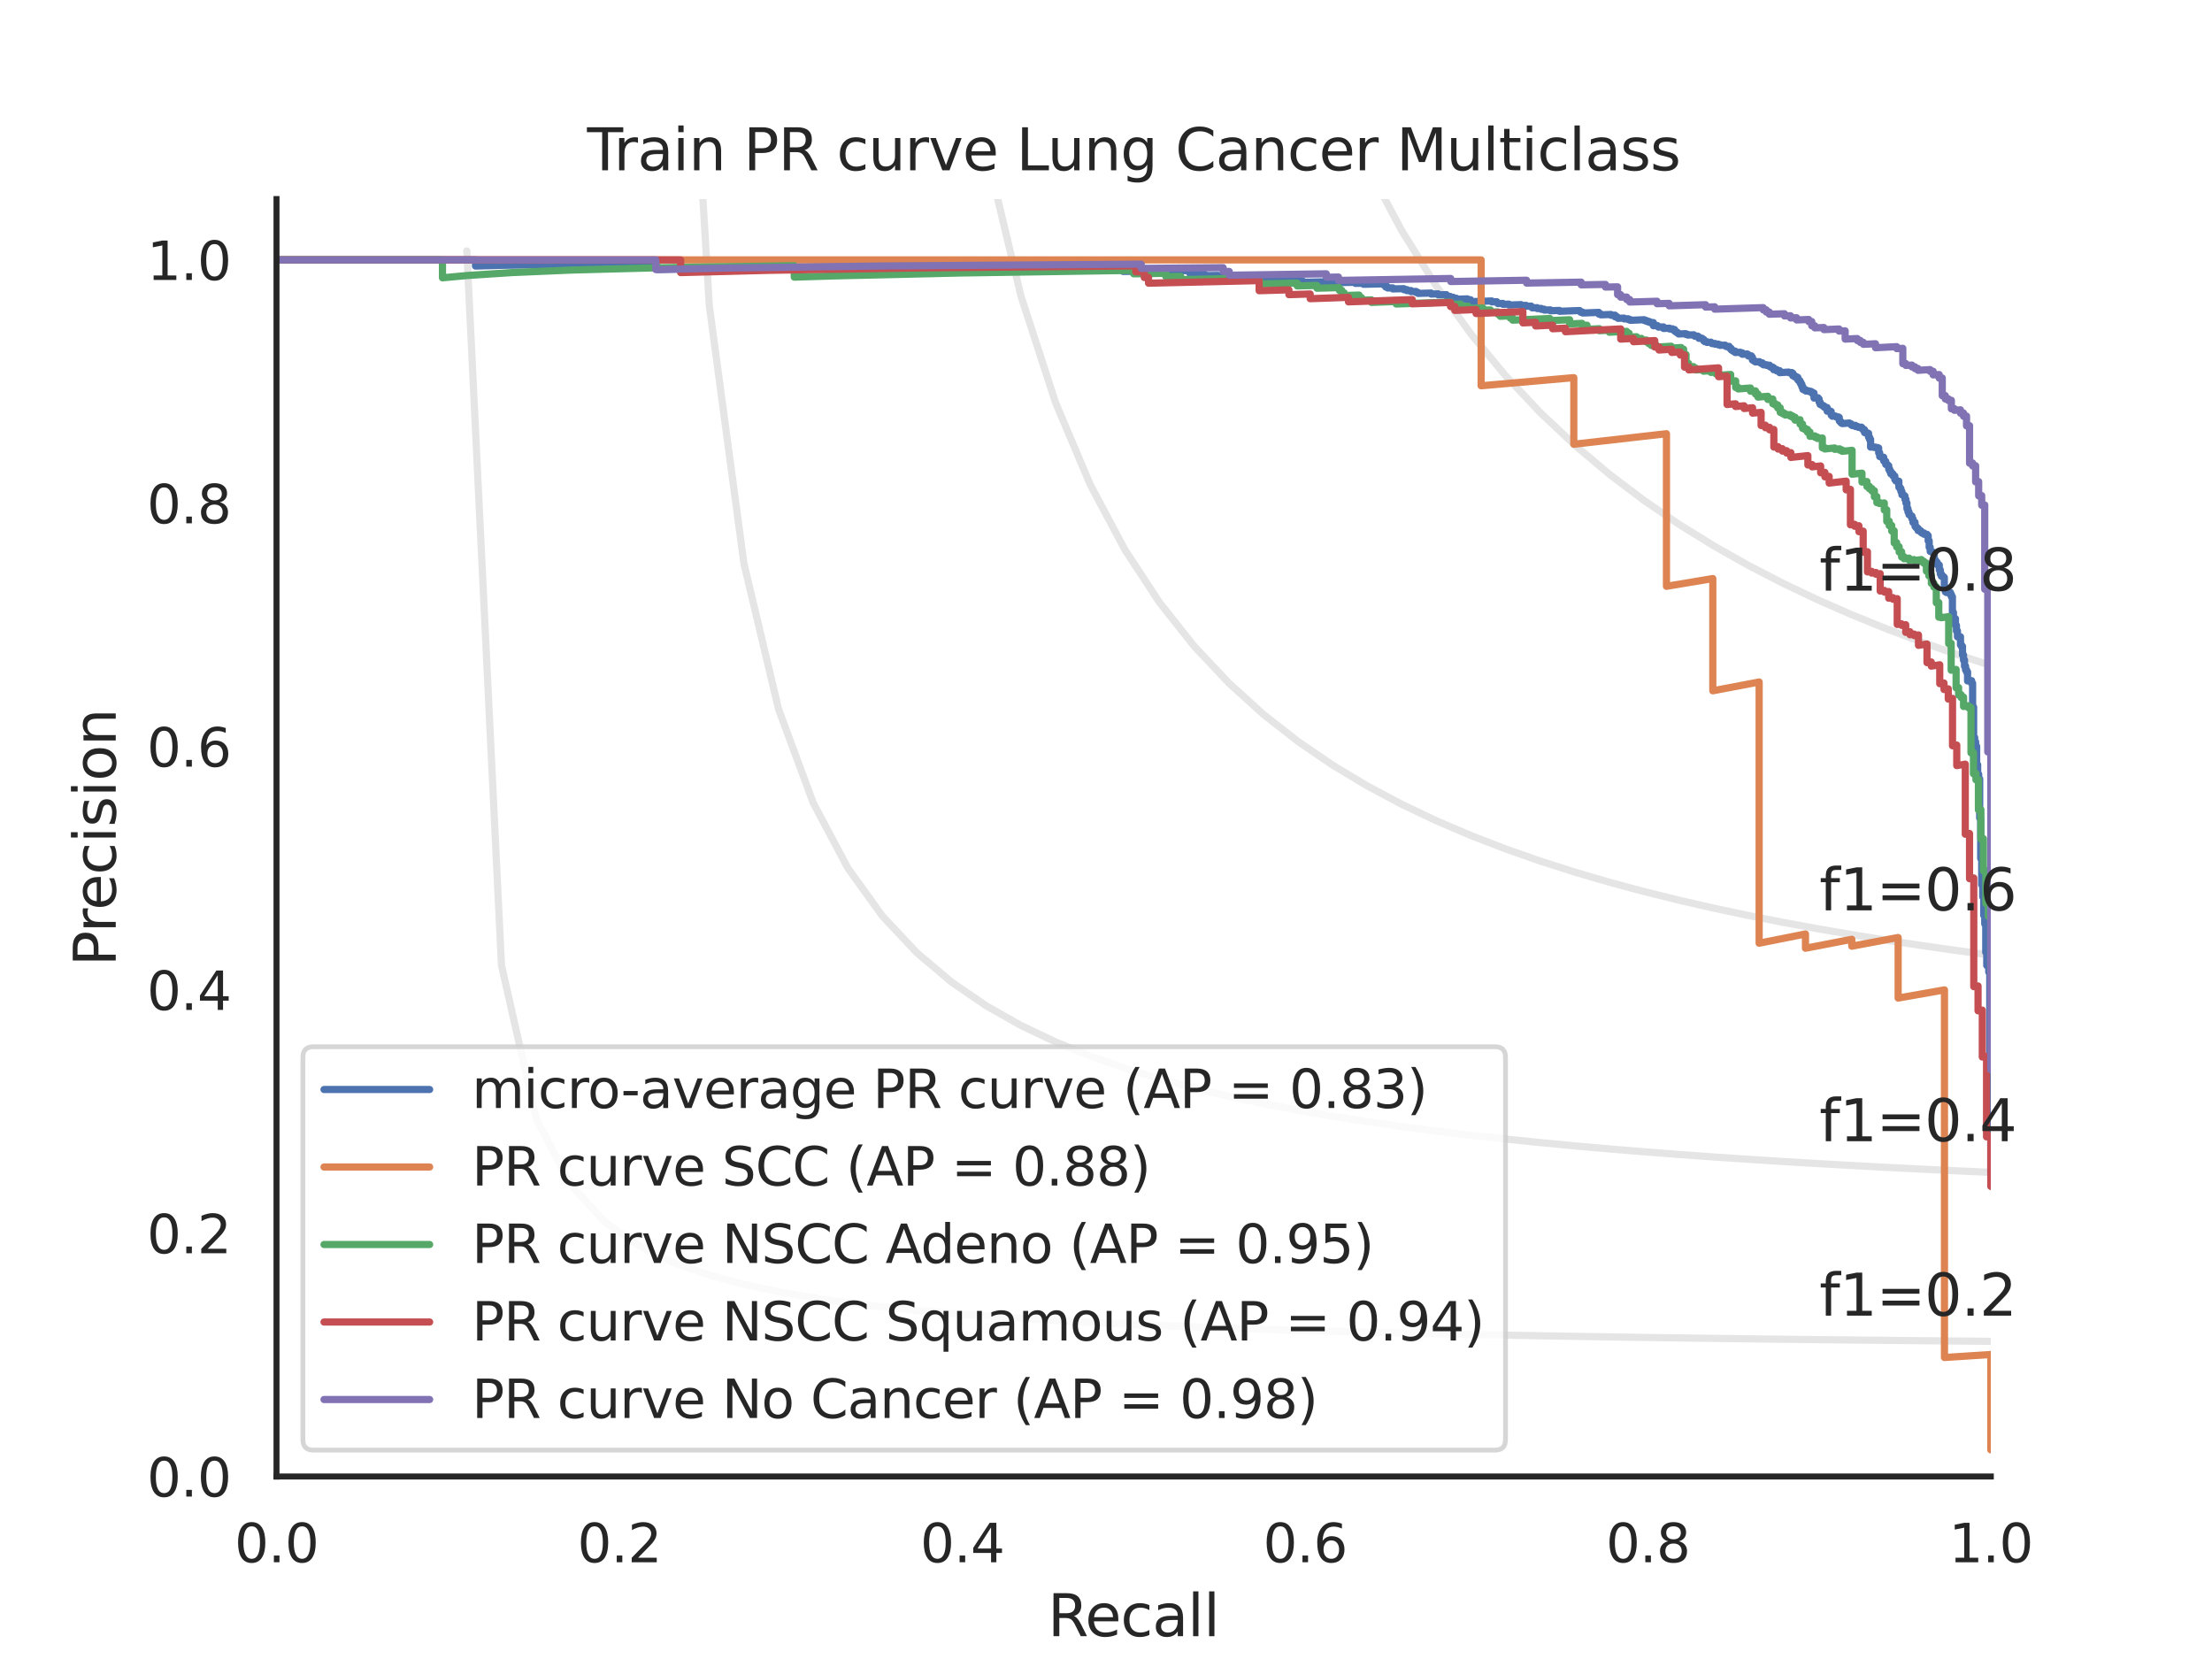 <?xml version="1.0" encoding="utf-8" standalone="no"?>
<!DOCTYPE svg PUBLIC "-//W3C//DTD SVG 1.1//EN"
  "http://www.w3.org/Graphics/SVG/1.1/DTD/svg11.dtd">
<svg xmlns:xlink="http://www.w3.org/1999/xlink" width="460.8pt" height="345.6pt" viewBox="0 0 460.8 345.6" xmlns="http://www.w3.org/2000/svg" version="1.1">
 <defs>
  <style type="text/css">*{stroke-linejoin: round; stroke-linecap: butt}</style>
 </defs>
 <g id="figure_1">
  <g id="patch_1">
   <path d="M 0 345.6 
L 460.8 345.6 
L 460.8 0 
L 0 0 
z
" style="fill: #ffffff"/>
  </g>
  <g id="axes_1">
   <g id="patch_2">
    <path d="M 57.6 307.584 
L 414.72 307.584 
L 414.72 41.472 
L 57.6 41.472 
z
" style="fill: #ffffff"/>
   </g>
   <g id="matplotlib.axis_1">
    <g id="xtick_1">
     <g id="text_1">
      <!-- 0.0 -->
      <g style="fill: #262626" transform="translate(48.853 325.442) scale(0.11 -0.11)">
       <defs>
        <path id="DejaVuSans-30" d="M 2034 4250 
Q 1547 4250 1301 3770 
Q 1056 3291 1056 2328 
Q 1056 1369 1301 889 
Q 1547 409 2034 409 
Q 2525 409 2770 889 
Q 3016 1369 3016 2328 
Q 3016 3291 2770 3770 
Q 2525 4250 2034 4250 
z
M 2034 4750 
Q 2819 4750 3233 4129 
Q 3647 3509 3647 2328 
Q 3647 1150 3233 529 
Q 2819 -91 2034 -91 
Q 1250 -91 836 529 
Q 422 1150 422 2328 
Q 422 3509 836 4129 
Q 1250 4750 2034 4750 
z
" transform="scale(0.016)"/>
        <path id="DejaVuSans-2e" d="M 684 794 
L 1344 794 
L 1344 0 
L 684 0 
L 684 794 
z
" transform="scale(0.016)"/>
       </defs>
       <use xlink:href="#DejaVuSans-30"/>
       <use xlink:href="#DejaVuSans-2e" x="63.623"/>
       <use xlink:href="#DejaVuSans-30" x="95.41"/>
      </g>
     </g>
    </g>
    <g id="xtick_2">
     <g id="text_2">
      <!-- 0.2 -->
      <g style="fill: #262626" transform="translate(120.277 325.442) scale(0.11 -0.11)">
       <defs>
        <path id="DejaVuSans-32" d="M 1228 531 
L 3431 531 
L 3431 0 
L 469 0 
L 469 531 
Q 828 903 1448 1529 
Q 2069 2156 2228 2338 
Q 2531 2678 2651 2914 
Q 2772 3150 2772 3378 
Q 2772 3750 2511 3984 
Q 2250 4219 1831 4219 
Q 1534 4219 1204 4116 
Q 875 4013 500 3803 
L 500 4441 
Q 881 4594 1212 4672 
Q 1544 4750 1819 4750 
Q 2544 4750 2975 4387 
Q 3406 4025 3406 3419 
Q 3406 3131 3298 2873 
Q 3191 2616 2906 2266 
Q 2828 2175 2409 1742 
Q 1991 1309 1228 531 
z
" transform="scale(0.016)"/>
       </defs>
       <use xlink:href="#DejaVuSans-30"/>
       <use xlink:href="#DejaVuSans-2e" x="63.623"/>
       <use xlink:href="#DejaVuSans-32" x="95.41"/>
      </g>
     </g>
    </g>
    <g id="xtick_3">
     <g id="text_3">
      <!-- 0.4 -->
      <g style="fill: #262626" transform="translate(191.701 325.442) scale(0.11 -0.11)">
       <defs>
        <path id="DejaVuSans-34" d="M 2419 4116 
L 825 1625 
L 2419 1625 
L 2419 4116 
z
M 2253 4666 
L 3047 4666 
L 3047 1625 
L 3713 1625 
L 3713 1100 
L 3047 1100 
L 3047 0 
L 2419 0 
L 2419 1100 
L 313 1100 
L 313 1709 
L 2253 4666 
z
" transform="scale(0.016)"/>
       </defs>
       <use xlink:href="#DejaVuSans-30"/>
       <use xlink:href="#DejaVuSans-2e" x="63.623"/>
       <use xlink:href="#DejaVuSans-34" x="95.41"/>
      </g>
     </g>
    </g>
    <g id="xtick_4">
     <g id="text_4">
      <!-- 0.6 -->
      <g style="fill: #262626" transform="translate(263.125 325.442) scale(0.11 -0.11)">
       <defs>
        <path id="DejaVuSans-36" d="M 2113 2584 
Q 1688 2584 1439 2293 
Q 1191 2003 1191 1497 
Q 1191 994 1439 701 
Q 1688 409 2113 409 
Q 2538 409 2786 701 
Q 3034 994 3034 1497 
Q 3034 2003 2786 2293 
Q 2538 2584 2113 2584 
z
M 3366 4563 
L 3366 3988 
Q 3128 4100 2886 4159 
Q 2644 4219 2406 4219 
Q 1781 4219 1451 3797 
Q 1122 3375 1075 2522 
Q 1259 2794 1537 2939 
Q 1816 3084 2150 3084 
Q 2853 3084 3261 2657 
Q 3669 2231 3669 1497 
Q 3669 778 3244 343 
Q 2819 -91 2113 -91 
Q 1303 -91 875 529 
Q 447 1150 447 2328 
Q 447 3434 972 4092 
Q 1497 4750 2381 4750 
Q 2619 4750 2861 4703 
Q 3103 4656 3366 4563 
z
" transform="scale(0.016)"/>
       </defs>
       <use xlink:href="#DejaVuSans-30"/>
       <use xlink:href="#DejaVuSans-2e" x="63.623"/>
       <use xlink:href="#DejaVuSans-36" x="95.41"/>
      </g>
     </g>
    </g>
    <g id="xtick_5">
     <g id="text_5">
      <!-- 0.8 -->
      <g style="fill: #262626" transform="translate(334.549 325.442) scale(0.11 -0.11)">
       <defs>
        <path id="DejaVuSans-38" d="M 2034 2216 
Q 1584 2216 1326 1975 
Q 1069 1734 1069 1313 
Q 1069 891 1326 650 
Q 1584 409 2034 409 
Q 2484 409 2743 651 
Q 3003 894 3003 1313 
Q 3003 1734 2745 1975 
Q 2488 2216 2034 2216 
z
M 1403 2484 
Q 997 2584 770 2862 
Q 544 3141 544 3541 
Q 544 4100 942 4425 
Q 1341 4750 2034 4750 
Q 2731 4750 3128 4425 
Q 3525 4100 3525 3541 
Q 3525 3141 3298 2862 
Q 3072 2584 2669 2484 
Q 3125 2378 3379 2068 
Q 3634 1759 3634 1313 
Q 3634 634 3220 271 
Q 2806 -91 2034 -91 
Q 1263 -91 848 271 
Q 434 634 434 1313 
Q 434 1759 690 2068 
Q 947 2378 1403 2484 
z
M 1172 3481 
Q 1172 3119 1398 2916 
Q 1625 2713 2034 2713 
Q 2441 2713 2670 2916 
Q 2900 3119 2900 3481 
Q 2900 3844 2670 4047 
Q 2441 4250 2034 4250 
Q 1625 4250 1398 4047 
Q 1172 3844 1172 3481 
z
" transform="scale(0.016)"/>
       </defs>
       <use xlink:href="#DejaVuSans-30"/>
       <use xlink:href="#DejaVuSans-2e" x="63.623"/>
       <use xlink:href="#DejaVuSans-38" x="95.41"/>
      </g>
     </g>
    </g>
    <g id="xtick_6">
     <g id="text_6">
      <!-- 1.0 -->
      <g style="fill: #262626" transform="translate(405.973 325.442) scale(0.11 -0.11)">
       <defs>
        <path id="DejaVuSans-31" d="M 794 531 
L 1825 531 
L 1825 4091 
L 703 3866 
L 703 4441 
L 1819 4666 
L 2450 4666 
L 2450 531 
L 3481 531 
L 3481 0 
L 794 0 
L 794 531 
z
" transform="scale(0.016)"/>
       </defs>
       <use xlink:href="#DejaVuSans-31"/>
       <use xlink:href="#DejaVuSans-2e" x="63.623"/>
       <use xlink:href="#DejaVuSans-30" x="95.41"/>
      </g>
     </g>
    </g>
    <g id="text_7">
     <!-- Recall -->
     <g style="fill: #262626" transform="translate(218.259 340.848) scale(0.12 -0.12)">
      <defs>
       <path id="DejaVuSans-52" d="M 2841 2188 
Q 3044 2119 3236 1894 
Q 3428 1669 3622 1275 
L 4263 0 
L 3584 0 
L 2988 1197 
Q 2756 1666 2539 1819 
Q 2322 1972 1947 1972 
L 1259 1972 
L 1259 0 
L 628 0 
L 628 4666 
L 2053 4666 
Q 2853 4666 3247 4331 
Q 3641 3997 3641 3322 
Q 3641 2881 3436 2590 
Q 3231 2300 2841 2188 
z
M 1259 4147 
L 1259 2491 
L 2053 2491 
Q 2509 2491 2742 2702 
Q 2975 2913 2975 3322 
Q 2975 3731 2742 3939 
Q 2509 4147 2053 4147 
L 1259 4147 
z
" transform="scale(0.016)"/>
       <path id="DejaVuSans-65" d="M 3597 1894 
L 3597 1613 
L 953 1613 
Q 991 1019 1311 708 
Q 1631 397 2203 397 
Q 2534 397 2845 478 
Q 3156 559 3463 722 
L 3463 178 
Q 3153 47 2828 -22 
Q 2503 -91 2169 -91 
Q 1331 -91 842 396 
Q 353 884 353 1716 
Q 353 2575 817 3079 
Q 1281 3584 2069 3584 
Q 2775 3584 3186 3129 
Q 3597 2675 3597 1894 
z
M 3022 2063 
Q 3016 2534 2758 2815 
Q 2500 3097 2075 3097 
Q 1594 3097 1305 2825 
Q 1016 2553 972 2059 
L 3022 2063 
z
" transform="scale(0.016)"/>
       <path id="DejaVuSans-63" d="M 3122 3366 
L 3122 2828 
Q 2878 2963 2633 3030 
Q 2388 3097 2138 3097 
Q 1578 3097 1268 2742 
Q 959 2388 959 1747 
Q 959 1106 1268 751 
Q 1578 397 2138 397 
Q 2388 397 2633 464 
Q 2878 531 3122 666 
L 3122 134 
Q 2881 22 2623 -34 
Q 2366 -91 2075 -91 
Q 1284 -91 818 406 
Q 353 903 353 1747 
Q 353 2603 823 3093 
Q 1294 3584 2113 3584 
Q 2378 3584 2631 3529 
Q 2884 3475 3122 3366 
z
" transform="scale(0.016)"/>
       <path id="DejaVuSans-61" d="M 2194 1759 
Q 1497 1759 1228 1600 
Q 959 1441 959 1056 
Q 959 750 1161 570 
Q 1363 391 1709 391 
Q 2188 391 2477 730 
Q 2766 1069 2766 1631 
L 2766 1759 
L 2194 1759 
z
M 3341 1997 
L 3341 0 
L 2766 0 
L 2766 531 
Q 2569 213 2275 61 
Q 1981 -91 1556 -91 
Q 1019 -91 701 211 
Q 384 513 384 1019 
Q 384 1609 779 1909 
Q 1175 2209 1959 2209 
L 2766 2209 
L 2766 2266 
Q 2766 2663 2505 2880 
Q 2244 3097 1772 3097 
Q 1472 3097 1187 3025 
Q 903 2953 641 2809 
L 641 3341 
Q 956 3463 1253 3523 
Q 1550 3584 1831 3584 
Q 2591 3584 2966 3190 
Q 3341 2797 3341 1997 
z
" transform="scale(0.016)"/>
       <path id="DejaVuSans-6c" d="M 603 4863 
L 1178 4863 
L 1178 0 
L 603 0 
L 603 4863 
z
" transform="scale(0.016)"/>
      </defs>
      <use xlink:href="#DejaVuSans-52"/>
      <use xlink:href="#DejaVuSans-65" x="64.982"/>
      <use xlink:href="#DejaVuSans-63" x="126.506"/>
      <use xlink:href="#DejaVuSans-61" x="181.486"/>
      <use xlink:href="#DejaVuSans-6c" x="242.766"/>
      <use xlink:href="#DejaVuSans-6c" x="270.549"/>
     </g>
    </g>
   </g>
   <g id="matplotlib.axis_2">
    <g id="ytick_1">
     <g id="text_8">
      <!-- 0.0 -->
      <g style="fill: #262626" transform="translate(30.607 311.763) scale(0.11 -0.11)">
       <use xlink:href="#DejaVuSans-30"/>
       <use xlink:href="#DejaVuSans-2e" x="63.623"/>
       <use xlink:href="#DejaVuSans-30" x="95.41"/>
      </g>
     </g>
    </g>
    <g id="ytick_2">
     <g id="text_9">
      <!-- 0.2 -->
      <g style="fill: #262626" transform="translate(30.607 261.075) scale(0.11 -0.11)">
       <use xlink:href="#DejaVuSans-30"/>
       <use xlink:href="#DejaVuSans-2e" x="63.623"/>
       <use xlink:href="#DejaVuSans-32" x="95.41"/>
      </g>
     </g>
    </g>
    <g id="ytick_3">
     <g id="text_10">
      <!-- 0.4 -->
      <g style="fill: #262626" transform="translate(30.607 210.387) scale(0.11 -0.11)">
       <use xlink:href="#DejaVuSans-30"/>
       <use xlink:href="#DejaVuSans-2e" x="63.623"/>
       <use xlink:href="#DejaVuSans-34" x="95.41"/>
      </g>
     </g>
    </g>
    <g id="ytick_4">
     <g id="text_11">
      <!-- 0.6 -->
      <g style="fill: #262626" transform="translate(30.607 159.699) scale(0.11 -0.11)">
       <use xlink:href="#DejaVuSans-30"/>
       <use xlink:href="#DejaVuSans-2e" x="63.623"/>
       <use xlink:href="#DejaVuSans-36" x="95.41"/>
      </g>
     </g>
    </g>
    <g id="ytick_5">
     <g id="text_12">
      <!-- 0.8 -->
      <g style="fill: #262626" transform="translate(30.607 109.011) scale(0.11 -0.11)">
       <use xlink:href="#DejaVuSans-30"/>
       <use xlink:href="#DejaVuSans-2e" x="63.623"/>
       <use xlink:href="#DejaVuSans-38" x="95.41"/>
      </g>
     </g>
    </g>
    <g id="ytick_6">
     <g id="text_13">
      <!-- 1.0 -->
      <g style="fill: #262626" transform="translate(30.607 58.323) scale(0.11 -0.11)">
       <use xlink:href="#DejaVuSans-31"/>
       <use xlink:href="#DejaVuSans-2e" x="63.623"/>
       <use xlink:href="#DejaVuSans-30" x="95.41"/>
      </g>
     </g>
    </g>
    <g id="text_14">
     <!-- Precision -->
     <g style="fill: #262626" transform="translate(24.111 201.296) rotate(-90) scale(0.12 -0.12)">
      <defs>
       <path id="DejaVuSans-50" d="M 1259 4147 
L 1259 2394 
L 2053 2394 
Q 2494 2394 2734 2622 
Q 2975 2850 2975 3272 
Q 2975 3691 2734 3919 
Q 2494 4147 2053 4147 
L 1259 4147 
z
M 628 4666 
L 2053 4666 
Q 2838 4666 3239 4311 
Q 3641 3956 3641 3272 
Q 3641 2581 3239 2228 
Q 2838 1875 2053 1875 
L 1259 1875 
L 1259 0 
L 628 0 
L 628 4666 
z
" transform="scale(0.016)"/>
       <path id="DejaVuSans-72" d="M 2631 2963 
Q 2534 3019 2420 3045 
Q 2306 3072 2169 3072 
Q 1681 3072 1420 2755 
Q 1159 2438 1159 1844 
L 1159 0 
L 581 0 
L 581 3500 
L 1159 3500 
L 1159 2956 
Q 1341 3275 1631 3429 
Q 1922 3584 2338 3584 
Q 2397 3584 2469 3576 
Q 2541 3569 2628 3553 
L 2631 2963 
z
" transform="scale(0.016)"/>
       <path id="DejaVuSans-69" d="M 603 3500 
L 1178 3500 
L 1178 0 
L 603 0 
L 603 3500 
z
M 603 4863 
L 1178 4863 
L 1178 4134 
L 603 4134 
L 603 4863 
z
" transform="scale(0.016)"/>
       <path id="DejaVuSans-73" d="M 2834 3397 
L 2834 2853 
Q 2591 2978 2328 3040 
Q 2066 3103 1784 3103 
Q 1356 3103 1142 2972 
Q 928 2841 928 2578 
Q 928 2378 1081 2264 
Q 1234 2150 1697 2047 
L 1894 2003 
Q 2506 1872 2764 1633 
Q 3022 1394 3022 966 
Q 3022 478 2636 193 
Q 2250 -91 1575 -91 
Q 1294 -91 989 -36 
Q 684 19 347 128 
L 347 722 
Q 666 556 975 473 
Q 1284 391 1588 391 
Q 1994 391 2212 530 
Q 2431 669 2431 922 
Q 2431 1156 2273 1281 
Q 2116 1406 1581 1522 
L 1381 1569 
Q 847 1681 609 1914 
Q 372 2147 372 2553 
Q 372 3047 722 3315 
Q 1072 3584 1716 3584 
Q 2034 3584 2315 3537 
Q 2597 3491 2834 3397 
z
" transform="scale(0.016)"/>
       <path id="DejaVuSans-6f" d="M 1959 3097 
Q 1497 3097 1228 2736 
Q 959 2375 959 1747 
Q 959 1119 1226 758 
Q 1494 397 1959 397 
Q 2419 397 2687 759 
Q 2956 1122 2956 1747 
Q 2956 2369 2687 2733 
Q 2419 3097 1959 3097 
z
M 1959 3584 
Q 2709 3584 3137 3096 
Q 3566 2609 3566 1747 
Q 3566 888 3137 398 
Q 2709 -91 1959 -91 
Q 1206 -91 779 398 
Q 353 888 353 1747 
Q 353 2609 779 3096 
Q 1206 3584 1959 3584 
z
" transform="scale(0.016)"/>
       <path id="DejaVuSans-6e" d="M 3513 2113 
L 3513 0 
L 2938 0 
L 2938 2094 
Q 2938 2591 2744 2837 
Q 2550 3084 2163 3084 
Q 1697 3084 1428 2787 
Q 1159 2491 1159 1978 
L 1159 0 
L 581 0 
L 581 3500 
L 1159 3500 
L 1159 2956 
Q 1366 3272 1645 3428 
Q 1925 3584 2291 3584 
Q 2894 3584 3203 3211 
Q 3513 2838 3513 2113 
z
" transform="scale(0.016)"/>
      </defs>
      <use xlink:href="#DejaVuSans-50"/>
      <use xlink:href="#DejaVuSans-72" x="58.553"/>
      <use xlink:href="#DejaVuSans-65" x="97.416"/>
      <use xlink:href="#DejaVuSans-63" x="158.939"/>
      <use xlink:href="#DejaVuSans-69" x="213.92"/>
      <use xlink:href="#DejaVuSans-73" x="241.703"/>
      <use xlink:href="#DejaVuSans-69" x="293.803"/>
      <use xlink:href="#DejaVuSans-6f" x="321.586"/>
      <use xlink:href="#DejaVuSans-6e" x="382.768"/>
     </g>
    </g>
   </g>
   <g id="line2d_1">
    <path d="M 97.248 52.267 
L 104.463 201.073 
L 111.678 232.96 
L 118.893 246.859 
L 126.109 254.643 
L 133.324 259.62 
L 140.539 263.076 
L 147.755 265.615 
L 154.97 267.561 
L 162.185 269.099 
L 169.4 270.345 
L 176.616 271.375 
L 183.831 272.241 
L 191.046 272.979 
L 198.262 273.616 
L 205.477 274.171 
L 212.692 274.658 
L 219.907 275.091 
L 227.123 275.476 
L 234.338 275.822 
L 241.553 276.135 
L 248.769 276.418 
L 255.984 276.676 
L 263.199 276.912 
L 270.414 277.129 
L 277.63 277.33 
L 284.845 277.515 
L 292.06 277.686 
L 299.275 277.846 
L 306.491 277.994 
L 313.706 278.133 
L 320.921 278.264 
L 328.137 278.386 
L 335.352 278.501 
L 342.567 278.609 
L 349.782 278.711 
L 356.998 278.808 
L 364.213 278.899 
L 371.428 278.986 
L 378.644 279.068 
L 385.859 279.146 
L 393.074 279.221 
L 400.289 279.292 
L 407.505 279.359 
L 414.72 279.424 
" clip-path="url(#p2d9d8c55d2)" style="fill: none; stroke: #808080; stroke-opacity: 0.2; stroke-width: 1.5; stroke-linecap: round"/>
   </g>
   <g id="line2d_2">
    <path d="M 143.905 -1 
L 147.755 63.611 
L 154.97 117.362 
L 162.185 147.722 
L 169.4 167.231 
L 176.616 180.825 
L 183.831 190.84 
L 191.046 198.524 
L 198.262 204.607 
L 205.477 209.542 
L 212.692 213.626 
L 219.907 217.061 
L 227.123 219.991 
L 234.338 222.519 
L 241.553 224.724 
L 248.769 226.662 
L 255.984 228.38 
L 263.199 229.914 
L 270.414 231.291 
L 277.63 232.534 
L 284.845 233.662 
L 292.06 234.69 
L 299.275 235.631 
L 306.491 236.496 
L 313.706 237.293 
L 320.921 238.03 
L 328.137 238.714 
L 335.352 239.349 
L 342.567 239.942 
L 349.782 240.496 
L 356.998 241.015 
L 364.213 241.503 
L 371.428 241.961 
L 378.644 242.393 
L 385.859 242.8 
L 393.074 243.185 
L 400.289 243.55 
L 407.505 243.896 
L 414.72 244.224 
" clip-path="url(#p2d9d8c55d2)" style="fill: none; stroke: #808080; stroke-opacity: 0.2; stroke-width: 1.5; stroke-linecap: round"/>
   </g>
   <g id="line2d_3">
    <path d="M 200.009 -1 
L 205.477 31.611 
L 212.692 61.693 
L 219.907 83.907 
L 227.123 100.983 
L 234.338 114.518 
L 241.553 125.511 
L 248.769 134.616 
L 255.984 142.281 
L 263.199 148.823 
L 270.414 154.471 
L 277.63 159.398 
L 284.845 163.732 
L 292.06 167.575 
L 299.275 171.006 
L 306.491 174.088 
L 313.706 176.871 
L 320.921 179.398 
L 328.137 181.701 
L 335.352 183.809 
L 342.567 185.746 
L 349.782 187.532 
L 356.998 189.184 
L 364.213 190.716 
L 371.428 192.142 
L 378.644 193.471 
L 385.859 194.714 
L 393.074 195.878 
L 400.289 196.971 
L 407.505 197.998 
L 414.72 198.967 
" clip-path="url(#p2d9d8c55d2)" style="fill: none; stroke: #808080; stroke-opacity: 0.2; stroke-width: 1.5; stroke-linecap: round"/>
   </g>
   <g id="line2d_4">
    <path d="M 270.344 -1 
L 270.414 -0.768 
L 277.63 18.581 
L 284.845 34.622 
L 292.06 48.136 
L 299.275 59.676 
L 306.491 69.647 
L 313.706 78.346 
L 320.921 86.004 
L 328.137 92.796 
L 335.352 98.862 
L 342.567 104.312 
L 349.782 109.235 
L 356.998 113.705 
L 364.213 117.78 
L 371.428 121.512 
L 378.644 124.941 
L 385.859 128.104 
L 393.074 131.029 
L 400.289 133.744 
L 407.505 136.269 
L 414.72 138.624 
" clip-path="url(#p2d9d8c55d2)" style="fill: none; stroke: #808080; stroke-opacity: 0.2; stroke-width: 1.5; stroke-linecap: round"/>
   </g>
   <g id="line2d_5">
    <path d="M 414.72 243.962 
L 414.72 223.714 
L 414.51 223.747 
L 414.51 223.648 
L 414.51 202.49 
L 414.299 202.526 
L 414.299 202.423 
L 414.299 201.199 
L 414.089 201.236 
L 414.089 201.13 
L 414.089 201.104 
L 413.878 201.14 
L 413.878 201.035 
L 413.878 198.349 
L 413.668 198.386 
L 413.668 198.275 
L 413.668 192.433 
L 413.457 192.471 
L 413.457 192.378 
L 413.457 190.649 
L 413.247 190.686 
L 413.247 190.59 
L 413.247 186.762 
L 413.036 186.8 
L 413.036 186.697 
L 413.036 184.295 
L 412.826 184.332 
L 412.826 184.226 
L 412.826 178.804 
L 412.616 178.842 
L 412.616 178.764 
L 412.616 170.372 
L 412.405 170.409 
L 412.405 170.321 
L 412.405 162.244 
L 412.195 162.281 
L 412.195 162.182 
L 412.195 161.285 
L 411.984 161.322 
L 411.984 161.222 
L 411.984 159.289 
L 411.774 159.326 
L 411.774 159.222 
L 411.774 155.466 
L 411.563 155.502 
L 411.563 155.393 
L 411.563 154.519 
L 411.353 154.555 
L 411.353 154.445 
L 411.353 153.615 
L 411.142 153.651 
L 411.142 153.539 
L 411.142 147.276 
L 410.932 147.311 
L 410.932 147.25 
L 410.932 142.331 
L 410.722 142.366 
L 410.722 142.301 
L 410.722 141.786 
L 409.88 141.858 
L 409.88 139.959 
L 409.669 139.993 
L 409.669 139.927 
L 409.669 139.528 
L 409.459 139.562 
L 409.459 139.495 
L 409.459 138.759 
L 409.249 138.792 
L 409.249 138.725 
L 409.249 137.504 
L 409.038 137.538 
L 409.038 137.47 
L 409.038 136.438 
L 408.828 136.471 
L 408.828 136.402 
L 408.828 134.652 
L 408.617 134.685 
L 408.617 134.614 
L 408.617 134.331 
L 408.407 134.364 
L 408.407 134.293 
L 408.407 132.642 
L 407.775 132.667 
L 407.775 131.425 
L 407.565 131.457 
L 407.565 131.384 
L 407.565 130.272 
L 407.355 130.304 
L 407.355 130.229 
L 407.355 128.875 
L 406.934 128.938 
L 406.934 128.863 
L 406.934 127.562 
L 406.723 127.594 
L 406.723 127.517 
L 406.723 124.298 
L 406.513 124.329 
L 406.513 124.249 
L 406.513 123.848 
L 406.302 123.879 
L 406.302 123.798 
L 406.302 123.395 
L 405.461 123.436 
L 405.461 123.274 
L 405.25 123.305 
L 405.25 123.223 
L 405.25 122.244 
L 405.04 122.274 
L 405.04 122.192 
L 405.04 120.283 
L 404.829 120.313 
L 404.829 120.229 
L 404.829 120.061 
L 404.408 120.036 
L 404.408 119.529 
L 404.198 119.559 
L 404.198 119.474 
L 404.198 118.708 
L 403.987 118.737 
L 403.987 118.652 
L 403.987 117.706 
L 403.567 117.677 
L 403.567 117.157 
L 403.356 117.185 
L 403.356 117.098 
L 403.356 116.924 
L 403.146 116.953 
L 403.146 116.865 
L 403.146 116.603 
L 402.935 116.631 
L 402.935 116.544 
L 402.935 115.129 
L 402.514 115.096 
L 402.514 114.918 
L 402.093 114.885 
L 402.093 113.986 
L 401.883 114.014 
L 401.883 113.923 
L 401.883 112.648 
L 401.673 112.676 
L 401.673 112.584 
L 401.673 111.57 
L 401.462 111.597 
L 401.462 111.504 
L 401.462 111.318 
L 400.831 111.306 
L 400.831 111.026 
L 400.41 111.081 
L 400.41 110.987 
L 400.41 110.893 
L 400.2 110.92 
L 400.2 110.827 
L 400.2 110.639 
L 399.989 110.666 
L 399.989 110.572 
L 399.989 110.477 
L 399.568 110.531 
L 399.568 110.437 
L 399.568 110.059 
L 399.358 110.086 
L 399.358 109.991 
L 399.358 109.896 
L 399.147 109.923 
L 399.147 109.828 
L 399.147 109.637 
L 398.937 109.664 
L 398.937 109.569 
L 398.937 108.803 
L 398.516 108.856 
L 398.516 108.759 
L 398.516 108.083 
L 398.306 108.109 
L 398.306 108.012 
L 398.306 107.526 
L 398.095 107.552 
L 398.095 107.454 
L 398.095 107.356 
L 397.885 107.382 
L 397.885 107.285 
L 397.885 107.187 
L 397.674 107.213 
L 397.674 107.115 
L 397.674 106.623 
L 397.464 106.649 
L 397.464 106.55 
L 397.464 105.956 
L 397.253 105.981 
L 397.253 105.882 
L 397.253 104.782 
L 397.043 104.807 
L 397.043 104.706 
L 397.043 103.999 
L 396.832 104.024 
L 396.832 103.922 
L 396.832 103.311 
L 396.622 103.336 
L 396.622 103.234 
L 396.622 103.131 
L 396.201 103.078 
L 396.201 102.358 
L 395.991 102.382 
L 395.991 102.278 
L 395.991 101.76 
L 395.78 101.784 
L 395.78 101.68 
L 395.78 101.472 
L 395.57 101.496 
L 395.57 101.391 
L 395.57 100.236 
L 394.938 100.2 
L 394.938 99.882 
L 394.728 99.906 
L 394.728 99.8 
L 394.728 99.16 
L 394.307 99.099 
L 394.307 98.669 
L 393.886 98.715 
L 393.886 98.607 
L 393.886 98.175 
L 393.676 98.198 
L 393.676 98.089 
L 393.676 97.764 
L 393.465 97.786 
L 393.465 97.677 
L 393.465 97.022 
L 393.255 97.044 
L 393.255 96.934 
L 393.255 96.824 
L 392.834 96.759 
L 392.834 96.096 
L 392.413 96.029 
L 392.413 95.25 
L 391.992 95.293 
L 391.992 95.181 
L 391.782 95.203 
L 391.782 95.09 
L 391.571 95.112 
L 391.571 94.324 
L 391.361 94.345 
L 391.361 93.322 
L 391.151 93.343 
L 391.151 93.228 
L 390.73 93.27 
L 390.73 93.156 
L 390.309 93.197 
L 390.309 93.083 
L 389.677 93.145 
L 389.677 91.523 
L 389.467 91.544 
L 389.467 91.075 
L 389.257 91.095 
L 389.257 90.271 
L 389.046 90.291 
L 389.046 90.172 
L 388.625 90.212 
L 388.625 90.093 
L 388.415 90.113 
L 388.415 89.517 
L 388.204 89.537 
L 388.204 89.417 
L 387.994 89.437 
L 387.994 89.197 
L 387.783 89.216 
L 387.783 88.976 
L 387.152 89.034 
L 387.152 88.913 
L 386.942 88.933 
L 386.942 88.812 
L 386.521 88.85 
L 386.521 88.608 
L 385.889 88.666 
L 385.889 88.544 
L 385.679 88.564 
L 385.679 88.32 
L 385.469 88.339 
L 385.469 88.218 
L 385.258 88.237 
L 385.258 88.115 
L 383.785 88.247 
L 383.785 88.125 
L 383.575 88.144 
L 383.575 87.898 
L 383.364 87.917 
L 383.364 87.671 
L 383.154 87.69 
L 383.154 86.947 
L 382.943 86.966 
L 382.943 86.841 
L 382.522 86.878 
L 382.522 86.754 
L 382.312 86.772 
L 382.312 86.647 
L 381.681 86.703 
L 381.681 86.452 
L 381.47 86.471 
L 381.47 85.716 
L 381.26 85.734 
L 381.26 85.608 
L 380.628 85.661 
L 380.628 84.899 
L 380.208 84.934 
L 380.208 84.807 
L 379.997 84.824 
L 379.997 84.568 
L 379.787 84.586 
L 379.787 84.458 
L 379.576 84.475 
L 379.576 84.347 
L 379.366 84.364 
L 379.366 84.235 
L 379.155 84.253 
L 379.155 83.736 
L 378.945 83.754 
L 378.945 83.104 
L 378.734 83.121 
L 378.734 82.86 
L 377.893 82.927 
L 377.893 81.876 
L 377.472 81.908 
L 377.472 81.643 
L 377.261 81.659 
L 377.261 81.527 
L 376.84 81.559 
L 376.84 81.426 
L 376.209 81.474 
L 376.209 81.208 
L 375.788 81.239 
L 375.788 81.106 
L 375.578 81.122 
L 375.578 80.585 
L 375.367 80.6 
L 375.367 80.061 
L 375.157 80.076 
L 375.157 79.669 
L 374.946 79.684 
L 374.946 79.276 
L 374.736 79.291 
L 374.736 79.155 
L 374.526 79.169 
L 374.526 78.621 
L 374.315 78.636 
L 374.315 78.499 
L 373.894 78.528 
L 373.894 78.252 
L 373.473 78.281 
L 373.473 77.727 
L 373.263 77.741 
L 373.263 77.602 
L 372.632 77.645 
L 372.632 77.505 
L 370.738 77.634 
L 370.738 77.212 
L 370.106 77.255 
L 370.106 76.972 
L 369.475 77.014 
L 369.475 76.589 
L 369.265 76.603 
L 369.265 76.46 
L 368.844 76.488 
L 368.844 76.345 
L 368.633 76.359 
L 368.633 76.073 
L 368.002 76.114 
L 368.002 75.971 
L 367.371 76.011 
L 367.371 75.867 
L 367.16 75.881 
L 367.16 75.593 
L 366.739 75.619 
L 366.739 75.475 
L 366.529 75.488 
L 366.529 75.343 
L 365.687 75.396 
L 365.687 75.251 
L 365.477 75.264 
L 365.477 75.118 
L 365.266 75.132 
L 365.266 74.986 
L 365.056 74.999 
L 365.056 74.413 
L 364.845 74.426 
L 364.845 74.131 
L 364.214 74.169 
L 364.214 73.874 
L 364.003 73.886 
L 364.003 73.738 
L 362.951 73.801 
L 362.951 73.503 
L 362.53 73.528 
L 362.53 73.378 
L 361.478 73.44 
L 361.478 73.14 
L 361.057 73.164 
L 361.057 73.014 
L 360.847 73.026 
L 360.847 72.875 
L 360.636 72.887 
L 360.636 72.585 
L 360.426 72.597 
L 360.426 72.445 
L 360.216 72.457 
L 360.216 72.153 
L 359.584 72.188 
L 359.584 72.036 
L 359.374 72.047 
L 359.374 71.895 
L 358.322 71.952 
L 358.322 71.799 
L 357.901 71.822 
L 357.901 71.668 
L 357.269 71.703 
L 357.269 71.548 
L 356.638 71.583 
L 356.638 71.428 
L 356.428 71.439 
L 356.428 71.284 
L 355.586 71.329 
L 355.586 71.174 
L 355.165 71.196 
L 355.165 71.04 
L 354.954 71.051 
L 354.954 70.738 
L 354.744 70.749 
L 354.744 70.592 
L 354.534 70.603 
L 354.534 70.446 
L 353.902 70.479 
L 353.902 70.163 
L 353.692 70.174 
L 353.692 70.016 
L 353.061 70.047 
L 353.061 69.889 
L 352.85 69.899 
L 352.85 69.74 
L 351.587 69.803 
L 351.587 69.643 
L 351.167 69.664 
L 351.167 69.504 
L 349.693 69.577 
L 349.693 69.416 
L 349.483 69.426 
L 349.483 69.264 
L 349.273 69.275 
L 349.273 69.113 
L 349.062 69.123 
L 349.062 68.961 
L 348.852 68.971 
L 348.852 68.646 
L 348.431 68.666 
L 348.431 68.503 
L 347.799 68.532 
L 347.799 68.369 
L 346.537 68.427 
L 346.537 68.098 
L 345.485 68.146 
L 345.485 67.981 
L 345.274 67.99 
L 345.274 67.824 
L 344.432 67.862 
L 344.432 67.195 
L 343.801 67.222 
L 343.801 67.055 
L 343.38 67.073 
L 343.38 66.905 
L 342.959 66.922 
L 342.959 66.754 
L 342.538 66.772 
L 342.538 66.602 
L 339.592 66.726 
L 339.592 66.555 
L 339.171 66.573 
L 339.171 66.401 
L 338.33 66.436 
L 338.33 66.264 
L 337.067 66.316 
L 337.067 66.143 
L 336.856 66.152 
L 336.856 65.978 
L 336.436 65.996 
L 336.436 65.647 
L 335.594 65.681 
L 335.594 65.506 
L 333.489 65.588 
L 333.489 65.412 
L 333.069 65.429 
L 333.069 65.075 
L 329.701 65.204 
L 329.701 65.024 
L 329.281 65.041 
L 329.281 64.861 
L 329.07 64.869 
L 329.07 64.688 
L 324.861 64.847 
L 324.861 64.664 
L 322.967 64.736 
L 322.967 64.551 
L 321.705 64.599 
L 321.705 64.413 
L 321.073 64.437 
L 321.073 64.251 
L 320.232 64.282 
L 320.232 64.094 
L 319.179 64.133 
L 319.179 63.944 
L 318.969 63.952 
L 318.969 63.763 
L 317.917 63.801 
L 317.917 63.611 
L 316.864 63.648 
L 316.864 63.457 
L 314.339 63.545 
L 314.339 63.353 
L 313.077 63.397 
L 313.077 63.203 
L 312.024 63.239 
L 312.024 63.044 
L 311.814 63.051 
L 311.814 62.855 
L 310.762 62.89 
L 310.762 62.694 
L 306.342 62.84 
L 306.342 62.44 
L 305.711 62.46 
L 305.711 62.259 
L 303.396 62.333 
L 303.396 62.13 
L 302.765 62.15 
L 302.765 61.945 
L 302.134 61.965 
L 302.134 61.76 
L 301.502 61.779 
L 301.502 61.573 
L 301.292 61.579 
L 301.292 61.373 
L 299.608 61.422 
L 299.608 61.214 
L 298.135 61.256 
L 298.135 61.046 
L 295.399 61.123 
L 295.399 60.911 
L 294.979 60.923 
L 294.979 60.71 
L 293.926 60.738 
L 293.926 60.524 
L 293.085 60.546 
L 293.085 60.331 
L 292.453 60.347 
L 292.453 60.131 
L 290.138 60.189 
L 290.138 59.97 
L 289.086 59.996 
L 289.086 59.776 
L 288.665 59.786 
L 288.665 59.344 
L 288.244 59.353 
L 288.244 59.131 
L 284.036 59.222 
L 284.036 58.996 
L 282.352 59.031 
L 282.352 58.803 
L 278.143 58.89 
L 278.143 58.657 
L 271.409 58.797 
L 271.409 58.556 
L 270.567 58.573 
L 270.567 58.089 
L 256.257 58.368 
L 256.257 57.848 
L 253.732 57.895 
L 253.732 57.366 
L 250.996 57.411 
L 250.996 57.142 
L 248.892 57.174 
L 248.892 56.902 
L 247.84 56.917 
L 247.84 56.367 
L 233.95 56.541 
L 233.95 56.244 
L 232.477 56.261 
L 232.477 55.961 
L 216.063 56.147 
L 216.063 55.816 
L 180.919 56.288 
L 180.919 55.862 
L 179.025 55.889 
L 179.025 55.455 
L 148.3 55.896 
L 136.937 56.145 
L 136.937 55.481 
L 126.835 55.675 
L 126.835 54.912 
L 104.949 55.265 
L 99.057 55.424 
L 99.057 54.144 
L 57.6 54.144 
L 57.6 54.144 
" clip-path="url(#p2d9d8c55d2)" style="fill: none; stroke: #4c72b0; stroke-width: 1.5; stroke-linecap: round"/>
   </g>
   <g id="line2d_6">
    <path d="M 414.72 302.035 
L 414.72 282.171 
L 405.068 282.791 
L 405.068 282.723 
L 405.068 206.208 
L 395.416 207.917 
L 395.416 195.3 
L 385.764 197.11 
L 385.764 195.675 
L 376.112 197.538 
L 376.112 194.563 
L 366.461 196.487 
L 366.461 142.072 
L 356.809 143.904 
L 356.809 120.521 
L 347.157 122.14 
L 347.157 90.35 
L 327.853 92.544 
L 327.853 78.67 
L 308.549 80.362 
L 308.549 54.144 
L 57.6 54.144 
L 57.6 54.144 
" clip-path="url(#p2d9d8c55d2)" style="fill: none; stroke: #dd8452; stroke-width: 1.5; stroke-linecap: round"/>
   </g>
   <g id="line2d_7">
    <path d="M 414.72 203.809 
L 414.72 190.819 
L 414.204 190.91 
L 414.204 190.833 
L 414.204 188.125 
L 413.688 188.216 
L 413.688 188.135 
L 413.688 181.321 
L 413.172 181.413 
L 413.172 181.322 
L 413.172 174.692 
L 412.656 174.784 
L 412.656 174.683 
L 412.656 168.646 
L 412.14 168.738 
L 412.14 168.627 
L 412.14 162.369 
L 411.624 162.459 
L 411.624 161.114 
L 411.108 161.204 
L 411.108 156.753 
L 410.591 156.842 
L 410.591 147.369 
L 410.075 147.455 
L 410.075 147.009 
L 409.043 147.182 
L 409.043 145.22 
L 408.527 145.306 
L 408.527 144.693 
L 408.011 144.778 
L 408.011 143.223 
L 407.495 143.308 
L 407.495 139.451 
L 406.463 139.618 
L 406.463 134.002 
L 405.947 134.083 
L 405.947 128.451 
L 404.399 128.685 
L 404.399 128.497 
L 403.883 128.575 
L 403.883 125.509 
L 403.366 125.585 
L 403.366 122.208 
L 402.85 122.282 
L 402.85 121.468 
L 402.334 121.542 
L 402.334 119.892 
L 401.818 119.965 
L 401.818 118.918 
L 401.302 118.991 
L 401.302 117.29 
L 400.786 117.361 
L 400.786 116.931 
L 400.27 117.002 
L 400.27 116.569 
L 398.722 116.782 
L 398.722 116.565 
L 397.69 116.707 
L 397.69 116.27 
L 396.658 116.413 
L 396.658 115.973 
L 396.142 116.044 
L 396.142 114.934 
L 395.625 115.005 
L 395.625 113.881 
L 395.109 113.951 
L 395.109 113.042 
L 394.593 113.111 
L 394.593 110.565 
L 394.077 110.632 
L 394.077 109.451 
L 393.561 109.517 
L 393.561 108.562 
L 393.045 108.627 
L 393.045 106.195 
L 392.529 106.259 
L 392.529 104.769 
L 391.497 104.895 
L 391.497 104.644 
L 390.981 104.706 
L 390.981 103.442 
L 390.465 103.503 
L 390.465 102.221 
L 389.949 102.282 
L 389.949 101.764 
L 389.433 101.824 
L 389.433 101.303 
L 388.917 101.363 
L 388.917 100.312 
L 387.884 100.43 
L 387.884 98.561 
L 385.82 98.791 
L 385.82 93.807 
L 383.756 94.019 
L 383.756 93.733 
L 383.24 93.786 
L 383.24 93.5 
L 382.208 93.606 
L 382.208 93.318 
L 380.143 93.53 
L 380.143 93.24 
L 379.627 93.293 
L 379.627 91.241 
L 378.595 91.343 
L 378.595 91.046 
L 378.079 91.097 
L 378.079 90.799 
L 377.047 90.9 
L 377.047 89.998 
L 376.531 90.048 
L 376.531 89.442 
L 376.015 89.491 
L 376.015 89.187 
L 375.499 89.236 
L 375.499 88.316 
L 374.983 88.364 
L 374.983 87.435 
L 373.951 87.529 
L 373.951 86.904 
L 373.434 86.951 
L 373.434 86.636 
L 372.918 86.683 
L 372.918 86.367 
L 371.886 86.459 
L 371.886 86.142 
L 371.37 86.188 
L 371.37 85.87 
L 370.854 85.915 
L 370.854 84.953 
L 370.338 84.998 
L 370.338 84.351 
L 369.822 84.394 
L 369.822 84.069 
L 369.306 84.113 
L 369.306 83.13 
L 368.274 83.215 
L 368.274 82.553 
L 366.209 82.722 
L 366.209 82.053 
L 365.693 82.094 
L 365.693 81.42 
L 364.661 81.502 
L 364.661 80.822 
L 362.081 81.024 
L 362.081 80.68 
L 361.565 80.721 
L 361.565 79.333 
L 360.533 79.41 
L 360.533 78.002 
L 357.952 78.187 
L 357.952 77.83 
L 357.436 77.867 
L 357.436 77.508 
L 356.404 77.581 
L 356.404 77.22 
L 354.856 77.329 
L 354.856 76.966 
L 353.308 77.074 
L 353.308 76.708 
L 352.792 76.744 
L 352.792 76.376 
L 351.76 76.447 
L 351.76 75.705 
L 351.243 75.739 
L 351.243 73.861 
L 350.727 73.893 
L 350.727 72.749 
L 350.211 72.779 
L 350.211 72.395 
L 348.147 72.515 
L 348.147 72.127 
L 345.051 72.307 
L 345.051 71.914 
L 344.018 71.974 
L 344.018 71.579 
L 343.502 71.608 
L 343.502 71.211 
L 342.986 71.239 
L 342.986 70.84 
L 341.954 70.897 
L 341.954 70.495 
L 340.922 70.551 
L 340.922 70.146 
L 339.374 70.229 
L 339.374 69.411 
L 338.858 69.438 
L 338.858 69.026 
L 335.245 69.209 
L 335.245 68.791 
L 333.181 68.894 
L 333.181 68.473 
L 330.601 68.6 
L 330.601 67.745 
L 329.569 67.794 
L 329.569 67.363 
L 326.988 67.483 
L 326.988 66.608 
L 322.86 66.793 
L 322.86 66.347 
L 315.119 66.695 
L 315.119 66.236 
L 314.603 66.259 
L 314.603 65.796 
L 312.538 65.886 
L 312.538 65.419 
L 312.022 65.441 
L 312.022 64.971 
L 310.474 65.034 
L 310.474 64.559 
L 308.926 64.621 
L 308.926 64.142 
L 305.829 64.261 
L 305.829 63.775 
L 304.281 63.833 
L 304.281 63.341 
L 302.217 63.416 
L 302.217 62.919 
L 290.863 63.331 
L 290.863 62.809 
L 285.703 62.998 
L 285.703 62.463 
L 283.638 62.536 
L 283.638 61.994 
L 283.122 62.011 
L 283.122 61.466 
L 280.026 61.565 
L 280.026 61.009 
L 279.51 61.025 
L 279.51 60.466 
L 278.994 60.48 
L 278.994 59.917 
L 274.349 60.038 
L 274.349 59.461 
L 270.221 59.562 
L 270.221 58.971 
L 262.48 59.15 
L 262.48 58.535 
L 261.963 58.546 
L 261.963 57.927 
L 245.965 58.243 
L 245.965 57.569 
L 242.869 57.625 
L 242.869 56.937 
L 236.16 57.04 
L 236.16 56.323 
L 200.035 56.869 
L 173.716 57.479 
L 165.458 57.73 
L 165.458 55.351 
L 137.075 55.779 
L 119.012 56.256 
L 106.627 56.784 
L 97.337 57.393 
L 92.177 57.871 
L 92.177 54.144 
L 57.6 54.144 
L 57.6 54.144 
" clip-path="url(#p2d9d8c55d2)" style="fill: none; stroke: #55a868; stroke-width: 1.5; stroke-linecap: round"/>
   </g>
   <g id="line2d_8">
    <path d="M 414.72 247.148 
L 414.72 236.705 
L 413.834 236.832 
L 413.834 236.734 
L 413.834 220.056 
L 412.948 220.198 
L 412.948 220.123 
L 412.948 210.424 
L 412.062 210.573 
L 412.062 210.481 
L 412.062 205.39 
L 411.175 205.543 
L 411.175 205.44 
L 411.175 182.895 
L 410.289 183.054 
L 410.289 173.628 
L 409.403 173.787 
L 409.403 159.183 
L 407.631 159.494 
L 407.631 155.211 
L 406.745 155.365 
L 406.745 145.481 
L 405.858 145.63 
L 405.858 143.495 
L 404.972 143.643 
L 404.972 142.279 
L 404.086 142.426 
L 404.086 138.48 
L 402.314 138.769 
L 402.314 137.897 
L 401.428 138.041 
L 401.428 134.154 
L 399.655 134.437 
L 399.655 132.265 
L 398.769 132.406 
L 398.769 132.09 
L 397.883 132.231 
L 397.883 131.597 
L 396.997 131.737 
L 396.997 130.13 
L 396.111 130.269 
L 396.111 129.943 
L 395.225 130.083 
L 395.225 124.704 
L 394.338 124.838 
L 394.338 124.49 
L 393.452 124.624 
L 393.452 123.22 
L 392.566 123.353 
L 392.566 122.998 
L 391.68 123.131 
L 391.68 119.5 
L 390.794 119.628 
L 390.794 119.257 
L 389.908 119.386 
L 389.908 119.013 
L 389.022 119.142 
L 389.022 114.928 
L 388.135 115.052 
L 388.135 110.64 
L 387.249 110.758 
L 387.249 109.517 
L 386.363 109.634 
L 386.363 109.216 
L 385.477 109.333 
L 385.477 101.942 
L 384.591 102.047 
L 384.591 100.224 
L 381.046 100.636 
L 381.046 99.238 
L 380.16 99.34 
L 380.16 98.395 
L 379.274 98.496 
L 379.274 97.061 
L 377.502 97.258 
L 377.502 96.773 
L 376.615 96.872 
L 376.615 94.907 
L 373.071 95.291 
L 373.071 94.287 
L 372.185 94.382 
L 372.185 93.876 
L 371.298 93.97 
L 371.298 93.46 
L 370.412 93.555 
L 370.412 93.041 
L 369.526 93.135 
L 369.526 89.464 
L 368.64 89.551 
L 368.64 89.015 
L 367.754 89.101 
L 367.754 88.562 
L 366.868 88.647 
L 366.868 85.903 
L 365.095 86.063 
L 365.095 84.942 
L 363.323 85.099 
L 363.323 84.531 
L 361.551 84.687 
L 361.551 84.114 
L 359.778 84.269 
L 359.778 78.345 
L 358.006 78.474 
L 358.006 76.627 
L 351.803 77.058 
L 351.803 76.424 
L 350.917 76.486 
L 350.917 73.911 
L 350.031 73.966 
L 350.031 73.312 
L 348.258 73.42 
L 348.258 72.758 
L 345.6 72.917 
L 345.6 72.247 
L 344.714 72.299 
L 344.714 70.943 
L 340.283 71.188 
L 340.283 70.495 
L 337.625 70.64 
L 337.625 68.518 
L 326.105 69.099 
L 326.105 68.356 
L 323.446 68.49 
L 323.446 67.735 
L 319.902 67.909 
L 319.902 67.141 
L 317.243 67.267 
L 317.243 64.911 
L 307.495 65.313 
L 307.495 64.488 
L 303.065 64.667 
L 303.065 63.824 
L 302.178 63.858 
L 302.178 63.006 
L 294.203 63.293 
L 294.203 62.408 
L 280.911 62.883 
L 280.911 61.942 
L 272.935 62.222 
L 272.935 61.24 
L 268.505 61.385 
L 268.505 60.376 
L 262.302 60.56 
L 262.302 58.458 
L 239.262 58.995 
L 239.262 57.799 
L 238.375 57.817 
L 238.375 56.605 
L 236.603 56.629 
L 236.603 55.392 
L 190.523 55.822 
L 160.394 56.31 
L 141.785 56.784 
L 141.785 54.144 
L 57.6 54.144 
L 57.6 54.144 
" clip-path="url(#p2d9d8c55d2)" style="fill: none; stroke: #c44e52; stroke-width: 1.5; stroke-linecap: round"/>
   </g>
   <g id="line2d_9">
    <path d="M 414.72 222.854 
L 414.72 156.536 
L 414.088 156.644 
L 414.088 122.668 
L 413.456 122.757 
L 413.456 105.191 
L 412.824 105.264 
L 412.824 103.232 
L 412.192 103.303 
L 412.192 100.325 
L 411.56 100.392 
L 411.56 97.011 
L 410.928 97.074 
L 410.928 96.447 
L 410.296 96.51 
L 410.296 88.668 
L 409.663 88.722 
L 409.663 86.667 
L 409.031 86.718 
L 409.031 86.023 
L 408.399 86.073 
L 408.399 85.374 
L 407.135 85.473 
L 407.135 85.12 
L 406.503 85.169 
L 406.503 83.387 
L 405.871 83.434 
L 405.871 83.074 
L 405.239 83.12 
L 405.239 82.395 
L 404.607 82.441 
L 404.607 78.738 
L 403.975 78.778 
L 403.975 78.022 
L 402.711 78.101 
L 402.711 77.337 
L 402.079 77.376 
L 402.079 76.992 
L 399.55 77.145 
L 399.55 76.757 
L 398.918 76.795 
L 398.918 76.406 
L 398.286 76.443 
L 398.286 76.052 
L 397.022 76.126 
L 397.022 75.732 
L 396.39 75.769 
L 396.39 72.56 
L 395.126 72.624 
L 395.126 72.215 
L 390.701 72.438 
L 390.701 71.607 
L 388.173 71.731 
L 388.173 71.311 
L 387.541 71.342 
L 387.541 70.919 
L 386.909 70.949 
L 386.909 70.524 
L 384.381 70.643 
L 384.381 68.916 
L 383.116 68.97 
L 383.116 68.533 
L 379.956 68.666 
L 379.956 68.224 
L 378.06 68.303 
L 378.06 67.856 
L 377.428 67.882 
L 377.428 66.982 
L 376.796 67.007 
L 376.796 66.553 
L 374.267 66.648 
L 374.267 66.19 
L 373.003 66.236 
L 373.003 65.774 
L 371.739 65.819 
L 371.739 65.354 
L 368.579 65.463 
L 368.579 64.992 
L 367.947 65.013 
L 367.947 64.539 
L 367.315 64.559 
L 367.315 64.083 
L 357.202 64.405 
L 357.202 63.911 
L 355.305 63.971 
L 355.305 63.473 
L 347.72 63.708 
L 347.72 63.195 
L 345.192 63.272 
L 345.192 62.753 
L 339.504 62.921 
L 339.504 62.39 
L 338.872 62.408 
L 338.872 61.874 
L 337.607 61.908 
L 337.607 61.369 
L 336.975 61.385 
L 336.975 59.751 
L 334.447 59.801 
L 334.447 59.247 
L 329.39 59.34 
L 329.39 58.773 
L 318.013 58.971 
L 318.013 58.378 
L 302.211 58.647 
L 302.211 58.013 
L 278.825 58.415 
L 278.825 57.714 
L 276.296 57.754 
L 276.296 57.04 
L 256.07 57.332 
L 256.07 56.542 
L 254.806 56.558 
L 254.806 55.758 
L 237.74 55.91 
L 237.74 55.03 
L 184.014 55.405 
L 151.779 55.834 
L 136.609 56.155 
L 136.609 54.144 
L 57.6 54.144 
L 57.6 54.144 
" clip-path="url(#p2d9d8c55d2)" style="fill: none; stroke: #8172b3; stroke-width: 1.5; stroke-linecap: round"/>
   </g>
   <g id="patch_3">
    <path d="M 57.6 307.584 
L 57.6 41.472 
" style="fill: none; stroke: #262626; stroke-width: 1.25; stroke-linejoin: miter; stroke-linecap: square"/>
   </g>
   <g id="patch_4">
    <path d="M 57.6 307.584 
L 414.72 307.584 
" style="fill: none; stroke: #262626; stroke-width: 1.25; stroke-linejoin: miter; stroke-linecap: square"/>
   </g>
   <g id="text_15">
    <!-- f1=0.2 -->
    <g style="fill: #262626" transform="translate(379.008 274.077) scale(0.12 -0.12)">
     <defs>
      <path id="DejaVuSans-66" d="M 2375 4863 
L 2375 4384 
L 1825 4384 
Q 1516 4384 1395 4259 
Q 1275 4134 1275 3809 
L 1275 3500 
L 2222 3500 
L 2222 3053 
L 1275 3053 
L 1275 0 
L 697 0 
L 697 3053 
L 147 3053 
L 147 3500 
L 697 3500 
L 697 3744 
Q 697 4328 969 4595 
Q 1241 4863 1831 4863 
L 2375 4863 
z
" transform="scale(0.016)"/>
      <path id="DejaVuSans-3d" d="M 678 2906 
L 4684 2906 
L 4684 2381 
L 678 2381 
L 678 2906 
z
M 678 1631 
L 4684 1631 
L 4684 1100 
L 678 1100 
L 678 1631 
z
" transform="scale(0.016)"/>
     </defs>
     <use xlink:href="#DejaVuSans-66"/>
     <use xlink:href="#DejaVuSans-31" x="35.205"/>
     <use xlink:href="#DejaVuSans-3d" x="98.828"/>
     <use xlink:href="#DejaVuSans-30" x="182.617"/>
     <use xlink:href="#DejaVuSans-2e" x="246.24"/>
     <use xlink:href="#DejaVuSans-32" x="278.027"/>
    </g>
   </g>
   <g id="text_16">
    <!-- f1=0.4 -->
    <g style="fill: #262626" transform="translate(379.008 237.731) scale(0.12 -0.12)">
     <use xlink:href="#DejaVuSans-66"/>
     <use xlink:href="#DejaVuSans-31" x="35.205"/>
     <use xlink:href="#DejaVuSans-3d" x="98.828"/>
     <use xlink:href="#DejaVuSans-30" x="182.617"/>
     <use xlink:href="#DejaVuSans-2e" x="246.24"/>
     <use xlink:href="#DejaVuSans-34" x="278.027"/>
    </g>
   </g>
   <g id="text_17">
    <!-- f1=0.6 -->
    <g style="fill: #262626" transform="translate(379.008 189.645) scale(0.12 -0.12)">
     <use xlink:href="#DejaVuSans-66"/>
     <use xlink:href="#DejaVuSans-31" x="35.205"/>
     <use xlink:href="#DejaVuSans-3d" x="98.828"/>
     <use xlink:href="#DejaVuSans-30" x="182.617"/>
     <use xlink:href="#DejaVuSans-2e" x="246.24"/>
     <use xlink:href="#DejaVuSans-36" x="278.027"/>
    </g>
   </g>
   <g id="text_18">
    <!-- f1=0.8 -->
    <g style="fill: #262626" transform="translate(379.008 123.035) scale(0.12 -0.12)">
     <use xlink:href="#DejaVuSans-66"/>
     <use xlink:href="#DejaVuSans-31" x="35.205"/>
     <use xlink:href="#DejaVuSans-3d" x="98.828"/>
     <use xlink:href="#DejaVuSans-30" x="182.617"/>
     <use xlink:href="#DejaVuSans-2e" x="246.24"/>
     <use xlink:href="#DejaVuSans-38" x="278.027"/>
    </g>
   </g>
   <g id="text_19">
    <!-- Train PR curve Lung Cancer Multiclass -->
    <g style="fill: #262626" transform="translate(122.297 35.472) scale(0.12 -0.12)">
     <defs>
      <path id="DejaVuSans-54" d="M -19 4666 
L 3928 4666 
L 3928 4134 
L 2272 4134 
L 2272 0 
L 1638 0 
L 1638 4134 
L -19 4134 
L -19 4666 
z
" transform="scale(0.016)"/>
      <path id="DejaVuSans-20" transform="scale(0.016)"/>
      <path id="DejaVuSans-75" d="M 544 1381 
L 544 3500 
L 1119 3500 
L 1119 1403 
Q 1119 906 1312 657 
Q 1506 409 1894 409 
Q 2359 409 2629 706 
Q 2900 1003 2900 1516 
L 2900 3500 
L 3475 3500 
L 3475 0 
L 2900 0 
L 2900 538 
Q 2691 219 2414 64 
Q 2138 -91 1772 -91 
Q 1169 -91 856 284 
Q 544 659 544 1381 
z
M 1991 3584 
L 1991 3584 
z
" transform="scale(0.016)"/>
      <path id="DejaVuSans-76" d="M 191 3500 
L 800 3500 
L 1894 563 
L 2988 3500 
L 3597 3500 
L 2284 0 
L 1503 0 
L 191 3500 
z
" transform="scale(0.016)"/>
      <path id="DejaVuSans-4c" d="M 628 4666 
L 1259 4666 
L 1259 531 
L 3531 531 
L 3531 0 
L 628 0 
L 628 4666 
z
" transform="scale(0.016)"/>
      <path id="DejaVuSans-67" d="M 2906 1791 
Q 2906 2416 2648 2759 
Q 2391 3103 1925 3103 
Q 1463 3103 1205 2759 
Q 947 2416 947 1791 
Q 947 1169 1205 825 
Q 1463 481 1925 481 
Q 2391 481 2648 825 
Q 2906 1169 2906 1791 
z
M 3481 434 
Q 3481 -459 3084 -895 
Q 2688 -1331 1869 -1331 
Q 1566 -1331 1297 -1286 
Q 1028 -1241 775 -1147 
L 775 -588 
Q 1028 -725 1275 -790 
Q 1522 -856 1778 -856 
Q 2344 -856 2625 -561 
Q 2906 -266 2906 331 
L 2906 616 
Q 2728 306 2450 153 
Q 2172 0 1784 0 
Q 1141 0 747 490 
Q 353 981 353 1791 
Q 353 2603 747 3093 
Q 1141 3584 1784 3584 
Q 2172 3584 2450 3431 
Q 2728 3278 2906 2969 
L 2906 3500 
L 3481 3500 
L 3481 434 
z
" transform="scale(0.016)"/>
      <path id="DejaVuSans-43" d="M 4122 4306 
L 4122 3641 
Q 3803 3938 3442 4084 
Q 3081 4231 2675 4231 
Q 1875 4231 1450 3742 
Q 1025 3253 1025 2328 
Q 1025 1406 1450 917 
Q 1875 428 2675 428 
Q 3081 428 3442 575 
Q 3803 722 4122 1019 
L 4122 359 
Q 3791 134 3420 21 
Q 3050 -91 2638 -91 
Q 1578 -91 968 557 
Q 359 1206 359 2328 
Q 359 3453 968 4101 
Q 1578 4750 2638 4750 
Q 3056 4750 3426 4639 
Q 3797 4528 4122 4306 
z
" transform="scale(0.016)"/>
      <path id="DejaVuSans-4d" d="M 628 4666 
L 1569 4666 
L 2759 1491 
L 3956 4666 
L 4897 4666 
L 4897 0 
L 4281 0 
L 4281 4097 
L 3078 897 
L 2444 897 
L 1241 4097 
L 1241 0 
L 628 0 
L 628 4666 
z
" transform="scale(0.016)"/>
      <path id="DejaVuSans-74" d="M 1172 4494 
L 1172 3500 
L 2356 3500 
L 2356 3053 
L 1172 3053 
L 1172 1153 
Q 1172 725 1289 603 
Q 1406 481 1766 481 
L 2356 481 
L 2356 0 
L 1766 0 
Q 1100 0 847 248 
Q 594 497 594 1153 
L 594 3053 
L 172 3053 
L 172 3500 
L 594 3500 
L 594 4494 
L 1172 4494 
z
" transform="scale(0.016)"/>
     </defs>
     <use xlink:href="#DejaVuSans-54"/>
     <use xlink:href="#DejaVuSans-72" x="46.334"/>
     <use xlink:href="#DejaVuSans-61" x="87.447"/>
     <use xlink:href="#DejaVuSans-69" x="148.727"/>
     <use xlink:href="#DejaVuSans-6e" x="176.51"/>
     <use xlink:href="#DejaVuSans-20" x="239.889"/>
     <use xlink:href="#DejaVuSans-50" x="271.676"/>
     <use xlink:href="#DejaVuSans-52" x="331.979"/>
     <use xlink:href="#DejaVuSans-20" x="401.461"/>
     <use xlink:href="#DejaVuSans-63" x="433.248"/>
     <use xlink:href="#DejaVuSans-75" x="488.229"/>
     <use xlink:href="#DejaVuSans-72" x="551.607"/>
     <use xlink:href="#DejaVuSans-76" x="592.721"/>
     <use xlink:href="#DejaVuSans-65" x="651.9"/>
     <use xlink:href="#DejaVuSans-20" x="713.424"/>
     <use xlink:href="#DejaVuSans-4c" x="745.211"/>
     <use xlink:href="#DejaVuSans-75" x="799.174"/>
     <use xlink:href="#DejaVuSans-6e" x="862.553"/>
     <use xlink:href="#DejaVuSans-67" x="925.932"/>
     <use xlink:href="#DejaVuSans-20" x="989.408"/>
     <use xlink:href="#DejaVuSans-43" x="1021.195"/>
     <use xlink:href="#DejaVuSans-61" x="1091.02"/>
     <use xlink:href="#DejaVuSans-6e" x="1152.299"/>
     <use xlink:href="#DejaVuSans-63" x="1215.678"/>
     <use xlink:href="#DejaVuSans-65" x="1270.658"/>
     <use xlink:href="#DejaVuSans-72" x="1332.182"/>
     <use xlink:href="#DejaVuSans-20" x="1373.295"/>
     <use xlink:href="#DejaVuSans-4d" x="1405.082"/>
     <use xlink:href="#DejaVuSans-75" x="1491.361"/>
     <use xlink:href="#DejaVuSans-6c" x="1554.74"/>
     <use xlink:href="#DejaVuSans-74" x="1582.523"/>
     <use xlink:href="#DejaVuSans-69" x="1621.732"/>
     <use xlink:href="#DejaVuSans-63" x="1649.516"/>
     <use xlink:href="#DejaVuSans-6c" x="1704.496"/>
     <use xlink:href="#DejaVuSans-61" x="1732.279"/>
     <use xlink:href="#DejaVuSans-73" x="1793.559"/>
     <use xlink:href="#DejaVuSans-73" x="1845.658"/>
    </g>
   </g>
   <g id="legend_1">
    <g id="patch_5">
     <path d="M 65.3 302.084 
L 311.423 302.084 
Q 313.623 302.084 313.623 299.884 
L 313.623 220.254 
Q 313.623 218.054 311.423 218.054 
L 65.3 218.054 
Q 63.1 218.054 63.1 220.254 
L 63.1 299.884 
Q 63.1 302.084 65.3 302.084 
z
" style="fill: #ffffff; opacity: 0.8; stroke: #cccccc; stroke-linejoin: miter"/>
    </g>
    <g id="line2d_10">
     <path d="M 67.5 226.963 
L 78.5 226.963 
L 89.5 226.963 
" style="fill: none; stroke: #4c72b0; stroke-width: 1.5; stroke-linecap: round"/>
    </g>
    <g id="text_20">
     <!-- micro-average PR curve (AP = 0.83) -->
     <g style="fill: #262626" transform="translate(98.3 230.813) scale(0.11 -0.11)">
      <defs>
       <path id="DejaVuSans-6d" d="M 3328 2828 
Q 3544 3216 3844 3400 
Q 4144 3584 4550 3584 
Q 5097 3584 5394 3201 
Q 5691 2819 5691 2113 
L 5691 0 
L 5113 0 
L 5113 2094 
Q 5113 2597 4934 2840 
Q 4756 3084 4391 3084 
Q 3944 3084 3684 2787 
Q 3425 2491 3425 1978 
L 3425 0 
L 2847 0 
L 2847 2094 
Q 2847 2600 2669 2842 
Q 2491 3084 2119 3084 
Q 1678 3084 1418 2786 
Q 1159 2488 1159 1978 
L 1159 0 
L 581 0 
L 581 3500 
L 1159 3500 
L 1159 2956 
Q 1356 3278 1631 3431 
Q 1906 3584 2284 3584 
Q 2666 3584 2933 3390 
Q 3200 3197 3328 2828 
z
" transform="scale(0.016)"/>
       <path id="DejaVuSans-2d" d="M 313 2009 
L 1997 2009 
L 1997 1497 
L 313 1497 
L 313 2009 
z
" transform="scale(0.016)"/>
       <path id="DejaVuSans-28" d="M 1984 4856 
Q 1566 4138 1362 3434 
Q 1159 2731 1159 2009 
Q 1159 1288 1364 580 
Q 1569 -128 1984 -844 
L 1484 -844 
Q 1016 -109 783 600 
Q 550 1309 550 2009 
Q 550 2706 781 3412 
Q 1013 4119 1484 4856 
L 1984 4856 
z
" transform="scale(0.016)"/>
       <path id="DejaVuSans-41" d="M 2188 4044 
L 1331 1722 
L 3047 1722 
L 2188 4044 
z
M 1831 4666 
L 2547 4666 
L 4325 0 
L 3669 0 
L 3244 1197 
L 1141 1197 
L 716 0 
L 50 0 
L 1831 4666 
z
" transform="scale(0.016)"/>
       <path id="DejaVuSans-33" d="M 2597 2516 
Q 3050 2419 3304 2112 
Q 3559 1806 3559 1356 
Q 3559 666 3084 287 
Q 2609 -91 1734 -91 
Q 1441 -91 1130 -33 
Q 819 25 488 141 
L 488 750 
Q 750 597 1062 519 
Q 1375 441 1716 441 
Q 2309 441 2620 675 
Q 2931 909 2931 1356 
Q 2931 1769 2642 2001 
Q 2353 2234 1838 2234 
L 1294 2234 
L 1294 2753 
L 1863 2753 
Q 2328 2753 2575 2939 
Q 2822 3125 2822 3475 
Q 2822 3834 2567 4026 
Q 2313 4219 1838 4219 
Q 1578 4219 1281 4162 
Q 984 4106 628 3988 
L 628 4550 
Q 988 4650 1302 4700 
Q 1616 4750 1894 4750 
Q 2613 4750 3031 4423 
Q 3450 4097 3450 3541 
Q 3450 3153 3228 2886 
Q 3006 2619 2597 2516 
z
" transform="scale(0.016)"/>
       <path id="DejaVuSans-29" d="M 513 4856 
L 1013 4856 
Q 1481 4119 1714 3412 
Q 1947 2706 1947 2009 
Q 1947 1309 1714 600 
Q 1481 -109 1013 -844 
L 513 -844 
Q 928 -128 1133 580 
Q 1338 1288 1338 2009 
Q 1338 2731 1133 3434 
Q 928 4138 513 4856 
z
" transform="scale(0.016)"/>
      </defs>
      <use xlink:href="#DejaVuSans-6d"/>
      <use xlink:href="#DejaVuSans-69" x="97.412"/>
      <use xlink:href="#DejaVuSans-63" x="125.195"/>
      <use xlink:href="#DejaVuSans-72" x="180.176"/>
      <use xlink:href="#DejaVuSans-6f" x="219.039"/>
      <use xlink:href="#DejaVuSans-2d" x="282.096"/>
      <use xlink:href="#DejaVuSans-61" x="318.18"/>
      <use xlink:href="#DejaVuSans-76" x="379.459"/>
      <use xlink:href="#DejaVuSans-65" x="438.639"/>
      <use xlink:href="#DejaVuSans-72" x="500.162"/>
      <use xlink:href="#DejaVuSans-61" x="541.275"/>
      <use xlink:href="#DejaVuSans-67" x="602.555"/>
      <use xlink:href="#DejaVuSans-65" x="666.031"/>
      <use xlink:href="#DejaVuSans-20" x="727.555"/>
      <use xlink:href="#DejaVuSans-50" x="759.342"/>
      <use xlink:href="#DejaVuSans-52" x="819.645"/>
      <use xlink:href="#DejaVuSans-20" x="889.127"/>
      <use xlink:href="#DejaVuSans-63" x="920.914"/>
      <use xlink:href="#DejaVuSans-75" x="975.895"/>
      <use xlink:href="#DejaVuSans-72" x="1039.273"/>
      <use xlink:href="#DejaVuSans-76" x="1080.387"/>
      <use xlink:href="#DejaVuSans-65" x="1139.566"/>
      <use xlink:href="#DejaVuSans-20" x="1201.09"/>
      <use xlink:href="#DejaVuSans-28" x="1232.877"/>
      <use xlink:href="#DejaVuSans-41" x="1271.891"/>
      <use xlink:href="#DejaVuSans-50" x="1340.299"/>
      <use xlink:href="#DejaVuSans-20" x="1400.602"/>
      <use xlink:href="#DejaVuSans-3d" x="1432.389"/>
      <use xlink:href="#DejaVuSans-20" x="1516.178"/>
      <use xlink:href="#DejaVuSans-30" x="1547.965"/>
      <use xlink:href="#DejaVuSans-2e" x="1611.588"/>
      <use xlink:href="#DejaVuSans-38" x="1643.375"/>
      <use xlink:href="#DejaVuSans-33" x="1706.998"/>
      <use xlink:href="#DejaVuSans-29" x="1770.621"/>
     </g>
    </g>
    <g id="line2d_11">
     <path d="M 67.5 243.109 
L 78.5 243.109 
L 89.5 243.109 
" style="fill: none; stroke: #dd8452; stroke-width: 1.5; stroke-linecap: round"/>
    </g>
    <g id="text_21">
     <!-- PR curve SCC (AP = 0.88) -->
     <g style="fill: #262626" transform="translate(98.3 246.959) scale(0.11 -0.11)">
      <defs>
       <path id="DejaVuSans-53" d="M 3425 4513 
L 3425 3897 
Q 3066 4069 2747 4153 
Q 2428 4238 2131 4238 
Q 1616 4238 1336 4038 
Q 1056 3838 1056 3469 
Q 1056 3159 1242 3001 
Q 1428 2844 1947 2747 
L 2328 2669 
Q 3034 2534 3370 2195 
Q 3706 1856 3706 1288 
Q 3706 609 3251 259 
Q 2797 -91 1919 -91 
Q 1588 -91 1214 -16 
Q 841 59 441 206 
L 441 856 
Q 825 641 1194 531 
Q 1563 422 1919 422 
Q 2459 422 2753 634 
Q 3047 847 3047 1241 
Q 3047 1584 2836 1778 
Q 2625 1972 2144 2069 
L 1759 2144 
Q 1053 2284 737 2584 
Q 422 2884 422 3419 
Q 422 4038 858 4394 
Q 1294 4750 2059 4750 
Q 2388 4750 2728 4690 
Q 3069 4631 3425 4513 
z
" transform="scale(0.016)"/>
      </defs>
      <use xlink:href="#DejaVuSans-50"/>
      <use xlink:href="#DejaVuSans-52" x="60.303"/>
      <use xlink:href="#DejaVuSans-20" x="129.785"/>
      <use xlink:href="#DejaVuSans-63" x="161.572"/>
      <use xlink:href="#DejaVuSans-75" x="216.553"/>
      <use xlink:href="#DejaVuSans-72" x="279.932"/>
      <use xlink:href="#DejaVuSans-76" x="321.045"/>
      <use xlink:href="#DejaVuSans-65" x="380.225"/>
      <use xlink:href="#DejaVuSans-20" x="441.748"/>
      <use xlink:href="#DejaVuSans-53" x="473.535"/>
      <use xlink:href="#DejaVuSans-43" x="537.012"/>
      <use xlink:href="#DejaVuSans-43" x="606.836"/>
      <use xlink:href="#DejaVuSans-20" x="676.66"/>
      <use xlink:href="#DejaVuSans-28" x="708.447"/>
      <use xlink:href="#DejaVuSans-41" x="747.461"/>
      <use xlink:href="#DejaVuSans-50" x="815.869"/>
      <use xlink:href="#DejaVuSans-20" x="876.172"/>
      <use xlink:href="#DejaVuSans-3d" x="907.959"/>
      <use xlink:href="#DejaVuSans-20" x="991.748"/>
      <use xlink:href="#DejaVuSans-30" x="1023.535"/>
      <use xlink:href="#DejaVuSans-2e" x="1087.158"/>
      <use xlink:href="#DejaVuSans-38" x="1118.945"/>
      <use xlink:href="#DejaVuSans-38" x="1182.568"/>
      <use xlink:href="#DejaVuSans-29" x="1246.191"/>
     </g>
    </g>
    <g id="line2d_12">
     <path d="M 67.5 259.254 
L 78.5 259.254 
L 89.5 259.254 
" style="fill: none; stroke: #55a868; stroke-width: 1.5; stroke-linecap: round"/>
    </g>
    <g id="text_22">
     <!-- PR curve NSCC Adeno (AP = 0.95) -->
     <g style="fill: #262626" transform="translate(98.3 263.104) scale(0.11 -0.11)">
      <defs>
       <path id="DejaVuSans-4e" d="M 628 4666 
L 1478 4666 
L 3547 763 
L 3547 4666 
L 4159 4666 
L 4159 0 
L 3309 0 
L 1241 3903 
L 1241 0 
L 628 0 
L 628 4666 
z
" transform="scale(0.016)"/>
       <path id="DejaVuSans-64" d="M 2906 2969 
L 2906 4863 
L 3481 4863 
L 3481 0 
L 2906 0 
L 2906 525 
Q 2725 213 2448 61 
Q 2172 -91 1784 -91 
Q 1150 -91 751 415 
Q 353 922 353 1747 
Q 353 2572 751 3078 
Q 1150 3584 1784 3584 
Q 2172 3584 2448 3432 
Q 2725 3281 2906 2969 
z
M 947 1747 
Q 947 1113 1208 752 
Q 1469 391 1925 391 
Q 2381 391 2643 752 
Q 2906 1113 2906 1747 
Q 2906 2381 2643 2742 
Q 2381 3103 1925 3103 
Q 1469 3103 1208 2742 
Q 947 2381 947 1747 
z
" transform="scale(0.016)"/>
       <path id="DejaVuSans-39" d="M 703 97 
L 703 672 
Q 941 559 1184 500 
Q 1428 441 1663 441 
Q 2288 441 2617 861 
Q 2947 1281 2994 2138 
Q 2813 1869 2534 1725 
Q 2256 1581 1919 1581 
Q 1219 1581 811 2004 
Q 403 2428 403 3163 
Q 403 3881 828 4315 
Q 1253 4750 1959 4750 
Q 2769 4750 3195 4129 
Q 3622 3509 3622 2328 
Q 3622 1225 3098 567 
Q 2575 -91 1691 -91 
Q 1453 -91 1209 -44 
Q 966 3 703 97 
z
M 1959 2075 
Q 2384 2075 2632 2365 
Q 2881 2656 2881 3163 
Q 2881 3666 2632 3958 
Q 2384 4250 1959 4250 
Q 1534 4250 1286 3958 
Q 1038 3666 1038 3163 
Q 1038 2656 1286 2365 
Q 1534 2075 1959 2075 
z
" transform="scale(0.016)"/>
       <path id="DejaVuSans-35" d="M 691 4666 
L 3169 4666 
L 3169 4134 
L 1269 4134 
L 1269 2991 
Q 1406 3038 1543 3061 
Q 1681 3084 1819 3084 
Q 2600 3084 3056 2656 
Q 3513 2228 3513 1497 
Q 3513 744 3044 326 
Q 2575 -91 1722 -91 
Q 1428 -91 1123 -41 
Q 819 9 494 109 
L 494 744 
Q 775 591 1075 516 
Q 1375 441 1709 441 
Q 2250 441 2565 725 
Q 2881 1009 2881 1497 
Q 2881 1984 2565 2268 
Q 2250 2553 1709 2553 
Q 1456 2553 1204 2497 
Q 953 2441 691 2322 
L 691 4666 
z
" transform="scale(0.016)"/>
      </defs>
      <use xlink:href="#DejaVuSans-50"/>
      <use xlink:href="#DejaVuSans-52" x="60.303"/>
      <use xlink:href="#DejaVuSans-20" x="129.785"/>
      <use xlink:href="#DejaVuSans-63" x="161.572"/>
      <use xlink:href="#DejaVuSans-75" x="216.553"/>
      <use xlink:href="#DejaVuSans-72" x="279.932"/>
      <use xlink:href="#DejaVuSans-76" x="321.045"/>
      <use xlink:href="#DejaVuSans-65" x="380.225"/>
      <use xlink:href="#DejaVuSans-20" x="441.748"/>
      <use xlink:href="#DejaVuSans-4e" x="473.535"/>
      <use xlink:href="#DejaVuSans-53" x="548.34"/>
      <use xlink:href="#DejaVuSans-43" x="611.816"/>
      <use xlink:href="#DejaVuSans-43" x="681.641"/>
      <use xlink:href="#DejaVuSans-20" x="751.465"/>
      <use xlink:href="#DejaVuSans-41" x="783.252"/>
      <use xlink:href="#DejaVuSans-64" x="849.91"/>
      <use xlink:href="#DejaVuSans-65" x="913.387"/>
      <use xlink:href="#DejaVuSans-6e" x="974.91"/>
      <use xlink:href="#DejaVuSans-6f" x="1038.289"/>
      <use xlink:href="#DejaVuSans-20" x="1099.471"/>
      <use xlink:href="#DejaVuSans-28" x="1131.258"/>
      <use xlink:href="#DejaVuSans-41" x="1170.271"/>
      <use xlink:href="#DejaVuSans-50" x="1238.68"/>
      <use xlink:href="#DejaVuSans-20" x="1298.982"/>
      <use xlink:href="#DejaVuSans-3d" x="1330.77"/>
      <use xlink:href="#DejaVuSans-20" x="1414.559"/>
      <use xlink:href="#DejaVuSans-30" x="1446.346"/>
      <use xlink:href="#DejaVuSans-2e" x="1509.969"/>
      <use xlink:href="#DejaVuSans-39" x="1541.756"/>
      <use xlink:href="#DejaVuSans-35" x="1605.379"/>
      <use xlink:href="#DejaVuSans-29" x="1669.002"/>
     </g>
    </g>
    <g id="line2d_13">
     <path d="M 67.5 275.4 
L 78.5 275.4 
L 89.5 275.4 
" style="fill: none; stroke: #c44e52; stroke-width: 1.5; stroke-linecap: round"/>
    </g>
    <g id="text_23">
     <!-- PR curve NSCC Squamous (AP = 0.94) -->
     <g style="fill: #262626" transform="translate(98.3 279.25) scale(0.11 -0.11)">
      <defs>
       <path id="DejaVuSans-71" d="M 947 1747 
Q 947 1113 1208 752 
Q 1469 391 1925 391 
Q 2381 391 2643 752 
Q 2906 1113 2906 1747 
Q 2906 2381 2643 2742 
Q 2381 3103 1925 3103 
Q 1469 3103 1208 2742 
Q 947 2381 947 1747 
z
M 2906 525 
Q 2725 213 2448 61 
Q 2172 -91 1784 -91 
Q 1150 -91 751 415 
Q 353 922 353 1747 
Q 353 2572 751 3078 
Q 1150 3584 1784 3584 
Q 2172 3584 2448 3432 
Q 2725 3281 2906 2969 
L 2906 3500 
L 3481 3500 
L 3481 -1331 
L 2906 -1331 
L 2906 525 
z
" transform="scale(0.016)"/>
      </defs>
      <use xlink:href="#DejaVuSans-50"/>
      <use xlink:href="#DejaVuSans-52" x="60.303"/>
      <use xlink:href="#DejaVuSans-20" x="129.785"/>
      <use xlink:href="#DejaVuSans-63" x="161.572"/>
      <use xlink:href="#DejaVuSans-75" x="216.553"/>
      <use xlink:href="#DejaVuSans-72" x="279.932"/>
      <use xlink:href="#DejaVuSans-76" x="321.045"/>
      <use xlink:href="#DejaVuSans-65" x="380.225"/>
      <use xlink:href="#DejaVuSans-20" x="441.748"/>
      <use xlink:href="#DejaVuSans-4e" x="473.535"/>
      <use xlink:href="#DejaVuSans-53" x="548.34"/>
      <use xlink:href="#DejaVuSans-43" x="611.816"/>
      <use xlink:href="#DejaVuSans-43" x="681.641"/>
      <use xlink:href="#DejaVuSans-20" x="751.465"/>
      <use xlink:href="#DejaVuSans-53" x="783.252"/>
      <use xlink:href="#DejaVuSans-71" x="846.729"/>
      <use xlink:href="#DejaVuSans-75" x="910.205"/>
      <use xlink:href="#DejaVuSans-61" x="973.584"/>
      <use xlink:href="#DejaVuSans-6d" x="1034.863"/>
      <use xlink:href="#DejaVuSans-6f" x="1132.275"/>
      <use xlink:href="#DejaVuSans-75" x="1193.457"/>
      <use xlink:href="#DejaVuSans-73" x="1256.836"/>
      <use xlink:href="#DejaVuSans-20" x="1308.936"/>
      <use xlink:href="#DejaVuSans-28" x="1340.723"/>
      <use xlink:href="#DejaVuSans-41" x="1379.736"/>
      <use xlink:href="#DejaVuSans-50" x="1448.145"/>
      <use xlink:href="#DejaVuSans-20" x="1508.447"/>
      <use xlink:href="#DejaVuSans-3d" x="1540.234"/>
      <use xlink:href="#DejaVuSans-20" x="1624.023"/>
      <use xlink:href="#DejaVuSans-30" x="1655.811"/>
      <use xlink:href="#DejaVuSans-2e" x="1719.434"/>
      <use xlink:href="#DejaVuSans-39" x="1751.221"/>
      <use xlink:href="#DejaVuSans-34" x="1814.844"/>
      <use xlink:href="#DejaVuSans-29" x="1878.467"/>
     </g>
    </g>
    <g id="line2d_14">
     <path d="M 67.5 291.546 
L 78.5 291.546 
L 89.5 291.546 
" style="fill: none; stroke: #8172b3; stroke-width: 1.5; stroke-linecap: round"/>
    </g>
    <g id="text_24">
     <!-- PR curve No Cancer (AP = 0.98) -->
     <g style="fill: #262626" transform="translate(98.3 295.396) scale(0.11 -0.11)">
      <use xlink:href="#DejaVuSans-50"/>
      <use xlink:href="#DejaVuSans-52" x="60.303"/>
      <use xlink:href="#DejaVuSans-20" x="129.785"/>
      <use xlink:href="#DejaVuSans-63" x="161.572"/>
      <use xlink:href="#DejaVuSans-75" x="216.553"/>
      <use xlink:href="#DejaVuSans-72" x="279.932"/>
      <use xlink:href="#DejaVuSans-76" x="321.045"/>
      <use xlink:href="#DejaVuSans-65" x="380.225"/>
      <use xlink:href="#DejaVuSans-20" x="441.748"/>
      <use xlink:href="#DejaVuSans-4e" x="473.535"/>
      <use xlink:href="#DejaVuSans-6f" x="548.34"/>
      <use xlink:href="#DejaVuSans-20" x="609.521"/>
      <use xlink:href="#DejaVuSans-43" x="641.309"/>
      <use xlink:href="#DejaVuSans-61" x="711.133"/>
      <use xlink:href="#DejaVuSans-6e" x="772.412"/>
      <use xlink:href="#DejaVuSans-63" x="835.791"/>
      <use xlink:href="#DejaVuSans-65" x="890.771"/>
      <use xlink:href="#DejaVuSans-72" x="952.295"/>
      <use xlink:href="#DejaVuSans-20" x="993.408"/>
      <use xlink:href="#DejaVuSans-28" x="1025.195"/>
      <use xlink:href="#DejaVuSans-41" x="1064.209"/>
      <use xlink:href="#DejaVuSans-50" x="1132.617"/>
      <use xlink:href="#DejaVuSans-20" x="1192.92"/>
      <use xlink:href="#DejaVuSans-3d" x="1224.707"/>
      <use xlink:href="#DejaVuSans-20" x="1308.496"/>
      <use xlink:href="#DejaVuSans-30" x="1340.283"/>
      <use xlink:href="#DejaVuSans-2e" x="1403.906"/>
      <use xlink:href="#DejaVuSans-39" x="1435.693"/>
      <use xlink:href="#DejaVuSans-38" x="1499.316"/>
      <use xlink:href="#DejaVuSans-29" x="1562.939"/>
     </g>
    </g>
   </g>
  </g>
 </g>
 <defs>
  <clipPath id="p2d9d8c55d2">
   <rect x="57.6" y="41.472" width="357.12" height="266.112"/>
  </clipPath>
 </defs>
</svg>
